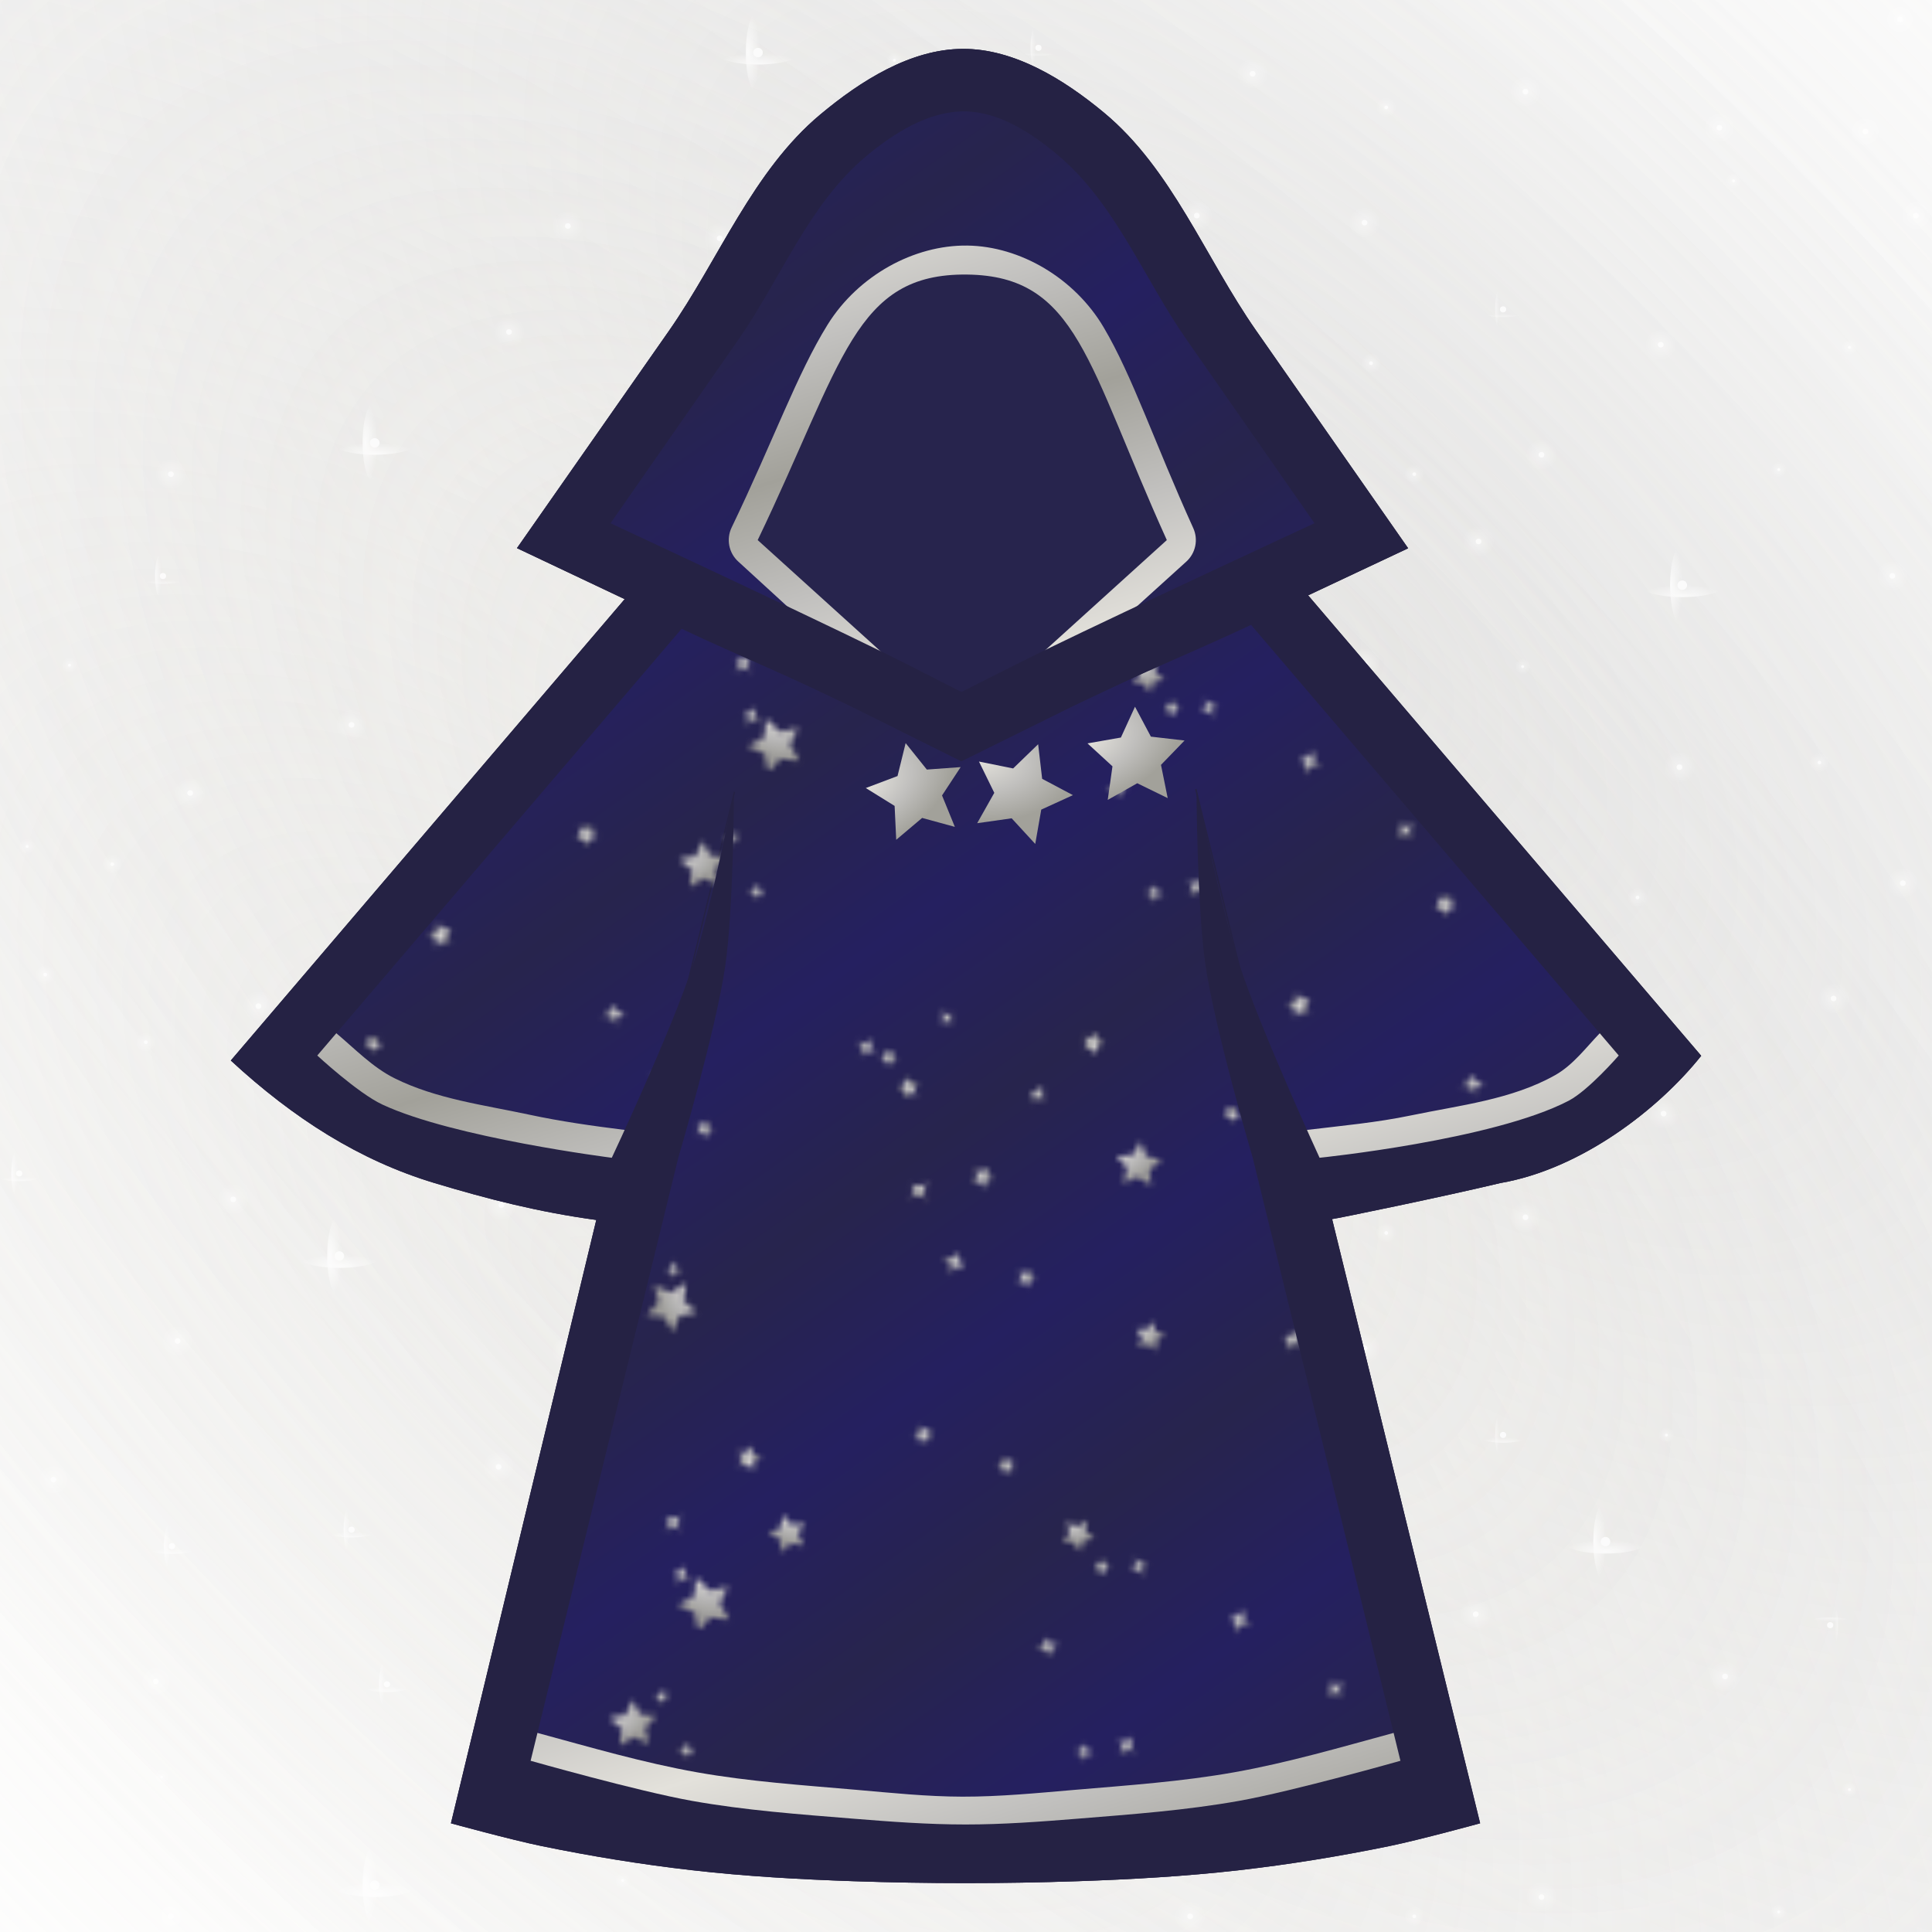 <svg height="500" viewBox="0 0 132.292 132.292" width="500" xmlns="http://www.w3.org/2000/svg" xmlns:xlink="http://www.w3.org/1999/xlink"><pattern id="a" patternTransform="matrix(.392 .032 -.032 .392 132.292 0)" xlink:href="#c"/><pattern id="b" patternTransform="matrix(.118 .375 -.375 .118 132.292 0)" xlink:href="#c"/><pattern id="c" patternTransform="matrix(.393 0 0 .393 132.292 0)" xlink:href="#h"/><linearGradient id="d" gradientTransform="matrix(391.593 0 0 -391.593 60.796 7618.49)" gradientUnits="userSpaceOnUse" spreadMethod="pad" x1="0" x2="1" y1="0" y2="0"><stop offset="0" stop-color="#e3e1db"/><stop offset=".511" stop-color="#c1c0be"/><stop offset="1" stop-color="#a2a19a"/></linearGradient><radialGradient id="e" cx="161.405" cy="217.672" gradientTransform="matrix(-1.902 .618 -.382 -1.176 551.559 373.857)" gradientUnits="userSpaceOnUse" r="3.937" xlink:href="#d"/><radialGradient id="f" cx="179.45" cy="213.074" gradientTransform="matrix(-.513 .242 -1.623 -3.445 617.235 903.836)" gradientUnits="userSpaceOnUse" r="1.76" xlink:href="#d"/><radialGradient id="g" cx="170.175" cy="169.342" gradientTransform="matrix(.881 1.008 -1.126 .983 211.972 -168.96)" gradientUnits="userSpaceOnUse" r="1.661" xlink:href="#d"/><pattern id="h" height="150" patternTransform="translate(500)" patternUnits="userSpaceOnUse" width="150"><use transform="matrix(3.78 0 0 3.78 -837 -61)" xlink:href="#ce"/></pattern><linearGradient id="i" gradientTransform="matrix(3.78 0 0 3.78 -774.519 342.605)" gradientUnits="userSpaceOnUse" spreadMethod="reflect" x1="211.063" x2="212.35" xlink:href="#d" y1="-84.12" y2="-79.902"/><linearGradient id="j" gradientUnits="userSpaceOnUse" spreadMethod="reflect" x1="-37.044" x2="-29.373" y1="34.611" y2="45.463"><stop offset="0" stop-color="#252060"/><stop offset="1" stop-color="#27244d"/></linearGradient><linearGradient id="k" gradientTransform="matrix(3.78 0 0 3.78 -774.519 342.605)" gradientUnits="userSpaceOnUse" spreadMethod="reflect" x1="219.874" x2="224.032" xlink:href="#d" y1="-77.982" y2="-74.418"/><filter id="l" color-interpolation-filters="sRGB" height="1.049" width="1.061" x="-.03" y="-.024"><feGaussianBlur stdDeviation="1.273"/></filter><radialGradient id="m" cx="703.056" cy="255.4" gradientTransform="matrix(.121 -.121 .058 .058 -57.693 112.547)" gradientUnits="userSpaceOnUse" r="1011.861"><stop offset="0" stop-color="#c1c0be"/><stop offset=".09" stop-color="#c1c0be" stop-opacity=".9"/><stop offset="1" stop-color="#c1c0be" stop-opacity="0"/></radialGradient><radialGradient id="n" cx="703.056" cy="1070.218" gradientTransform="matrix(.121 -.121 .058 .058 -57.693 112.547)" gradientUnits="userSpaceOnUse" r="1011.861" spreadMethod="pad"><stop offset="0" stop-color="#e3e1db"/><stop offset=".09" stop-color="#e3e1db" stop-opacity=".9"/><stop offset="1" stop-color="#e3e1db" stop-opacity="0"/></radialGradient><radialGradient id="o" cx="318.102" cy="130.804" gradientTransform="matrix(.434 .434 -.9 .9 45.721 -189.839)" gradientUnits="userSpaceOnUse" r="136.054" spreadMethod="pad"><stop offset="0" stop-color="#e3e1db"/><stop offset=".128" stop-color="#e3e1db" stop-opacity=".9"/><stop offset=".553" stop-color="#c1c0be" stop-opacity=".45"/><stop offset="1" stop-color="#a2a19a" stop-opacity="0"/></radialGradient><filter id="p" color-interpolation-filters="sRGB" height="1.014" width="1.014" x="-.007" y="-.007"><feGaussianBlur stdDeviation=".446"/></filter><mask id="q" maskUnits="userSpaceOnUse"><path d="m-13.229-13.229h158.75v158.75h-158.75z" fill="url(#r)" filter="url(#p)" stroke-width="11.83" transform="matrix(0 -1 1 0 -0 132.292)"/></mask><radialGradient id="r" cx="66.146" cy="66.146" gradientTransform="matrix(-1 0 0 -1 132.292 132.292)" gradientUnits="userSpaceOnUse" r="66.146"><stop offset="0" stop-color="#fff"/><stop offset=".253" stop-color="#fff"/><stop offset=".753" stop-color="#808080"/><stop offset=".875" stop-color="#404040"/><stop offset="1"/></radialGradient><radialGradient id="s" cx="4601.122" cy="4277.677" gradientTransform="matrix(0 1 -1 0 5224.576 -3824.576)" gradientUnits="userSpaceOnUse" r="11.251" xlink:href="#t"/><linearGradient id="t"><stop offset="0" stop-color="#fff"/><stop offset=".138" stop-color="#fff" stop-opacity=".863"/><stop offset="1" stop-color="#fff" stop-opacity="0"/></linearGradient><radialGradient id="u" cx="4694.348" cy="4395.814" gradientTransform="matrix(0 1 -1 0 5224.576 -3824.576)" gradientUnits="userSpaceOnUse" r="11.251" xlink:href="#t"/><radialGradient id="v" cx="4845.757" cy="4885.488" gradientTransform="matrix(0 1 -1 0 5224.576 -3824.576)" gradientUnits="userSpaceOnUse" r="11.251" xlink:href="#t"/><radialGradient id="w" cx="4996.82" cy="4201.078" gradientTransform="matrix(0 1 -1 0 5224.576 -3824.576)" gradientUnits="userSpaceOnUse" r="11.251" xlink:href="#t"/><radialGradient id="x" cx="4264.267" cy="4804.985" gradientTransform="matrix(0 1 -1 0 5224.576 -3824.576)" gradientUnits="userSpaceOnUse" r="11.251" xlink:href="#t"/><radialGradient id="y" cx="4253.016" cy="4349.753" gradientTransform="matrix(0 1 -1 0 5224.576 -3824.576)" gradientUnits="userSpaceOnUse" r="11.251" xlink:href="#t"/><radialGradient id="z" cx="4291.935" cy="4509.851" gradientTransform="matrix(0 1 -1 0 5224.576 -3824.576)" gradientUnits="userSpaceOnUse" r="11.251" xlink:href="#t"/><radialGradient id="A" cx="4178.792" cy="4193.676" gradientTransform="matrix(0 1 -1 0 5224.576 -3824.576)" gradientUnits="userSpaceOnUse" r="11.251" xlink:href="#t"/><radialGradient id="B" cx="4508.913" cy="4184.423" gradientTransform="matrix(0 1 -1 0 5224.576 -3824.576)" gradientUnits="userSpaceOnUse" r="11.251" xlink:href="#t"/><radialGradient id="C" cx="4169.539" cy="4599.017" gradientTransform="matrix(0 1 -1 0 5224.576 -3824.576)" gradientUnits="userSpaceOnUse" r="11.251" xlink:href="#t"/><radialGradient id="D" cx="4024.055" cy="4671.334" gradientTransform="matrix(0 1 -1 0 5224.576 -3824.576)" gradientUnits="userSpaceOnUse" r="11.251" xlink:href="#t"/><radialGradient id="E" cx="4381.278" cy="4473.039" gradientTransform="matrix(0 1 -1 0 5224.576 -3824.576)" gradientUnits="userSpaceOnUse" r="5.623" xlink:href="#t"/><radialGradient id="F" cx="4207.345" cy="4447.175" gradientTransform="matrix(0 1 -1 0 5224.576 -3824.576)" gradientUnits="userSpaceOnUse" r="5.623" xlink:href="#t"/><radialGradient id="G" cx="4156.027" cy="4803.986" gradientTransform="matrix(0 1 -1 0 5224.576 -3824.576)" gradientUnits="userSpaceOnUse" r="5.623" xlink:href="#t"/><radialGradient id="H" cx="4201.722" cy="5018.051" gradientTransform="matrix(0 1 -1 0 5224.576 -3824.576)" gradientUnits="userSpaceOnUse" r="5.623" xlink:href="#t"/><radialGradient id="I" cx="4756.598" cy="4610.267" gradientTransform="matrix(0 1 -1 0 5224.576 -3824.576)" gradientUnits="userSpaceOnUse" r="5.623" xlink:href="#t"/><radialGradient id="J" cx="4724.841" cy="4498.36" gradientTransform="matrix(0 1 -1 0 5224.576 -3824.576)" gradientUnits="userSpaceOnUse" r="5.623" xlink:href="#t"/><radialGradient id="K" cx="4755.599" cy="4916.609" gradientTransform="matrix(0 1 -1 0 5224.576 -3824.576)" gradientUnits="userSpaceOnUse" r="5.623" xlink:href="#t"/><radialGradient id="L" cx="4815.322" cy="4406.499" gradientTransform="matrix(0 1 -1 0 5224.576 -3824.576)" gradientUnits="userSpaceOnUse" r="5.623" xlink:href="#t"/><radialGradient id="M" cx="4840.134" cy="4528.795" gradientTransform="matrix(0 1 -1 0 5224.576 -3824.576)" gradientUnits="userSpaceOnUse" r="5.623" xlink:href="#t"/><radialGradient id="N" cx="4994.823" cy="4675.311" gradientTransform="matrix(0 1 -1 0 5224.576 -3824.576)" gradientUnits="userSpaceOnUse" r="5.623" xlink:href="#t"/><radialGradient id="O" cx="4625.987" cy="4580.401" gradientTransform="matrix(0 1 -1 0 5224.576 -3824.576)" gradientUnits="userSpaceOnUse" r="5.623" xlink:href="#t"/><radialGradient id="P" cx="4832.085" cy="4231.342" gradientTransform="matrix(0 1 -1 0 5224.576 -3824.576)" gradientUnits="userSpaceOnUse" r="5.623" xlink:href="#t"/><radialGradient id="Q" cx="4920.223" cy="4281.308" gradientTransform="matrix(0 1 -1 0 5224.576 -3824.576)" gradientUnits="userSpaceOnUse" r="5.623" xlink:href="#t"/><radialGradient id="R" cx="4483.835" cy="4313.198" gradientTransform="matrix(0 1 -1 0 5224.576 -3824.576)" gradientUnits="userSpaceOnUse" r="5.623" xlink:href="#t"/><radialGradient id="S" cx="4664.439" cy="4695.527" gradientTransform="matrix(0 1 -1 0 5224.576 -3824.576)" gradientUnits="userSpaceOnUse" r="11.251" xlink:href="#t"/><radialGradient id="T" cx="4894.265" cy="4681.855" gradientTransform="matrix(0 1 -1 0 5224.576 -3824.576)" gradientUnits="userSpaceOnUse" r="11.251" xlink:href="#t"/><radialGradient id="U" cx="4985.57" cy="4361.004" gradientTransform="matrix(0 1 -1 0 5224.576 -3824.576)" gradientUnits="userSpaceOnUse" r="11.251" xlink:href="#t"/><radialGradient id="V" cx="4713.59" cy="4089.869" gradientTransform="matrix(0 1 -1 0 5224.576 -3824.576)" gradientUnits="userSpaceOnUse" r="11.251" xlink:href="#t"/><radialGradient id="W" cx="4757.596" cy="4804.985" gradientTransform="matrix(0 1 -1 0 5224.576 -3824.576)" gradientUnits="userSpaceOnUse" r="11.251" xlink:href="#t"/><radialGradient id="X" cx="4433.335" cy="5016.053" gradientTransform="matrix(0 1 -1 0 5224.576 -3824.576)" gradientUnits="userSpaceOnUse" r="11.251" xlink:href="#t"/><radialGradient id="Y" cx="4371.572" cy="4725.934" gradientTransform="matrix(0 1 -1 0 5224.576 -3824.576)" gradientUnits="userSpaceOnUse" r="11.251" xlink:href="#t"/><radialGradient id="Z" cx="4510.911" cy="4743.723" gradientTransform="matrix(0 1 -1 0 5224.576 -3824.576)" gradientUnits="userSpaceOnUse" r="11.251" xlink:href="#t"/><radialGradient id="aa" cx="4269.433" cy="4686.561" gradientTransform="matrix(0 1 -1 0 5224.576 -3824.576)" gradientUnits="userSpaceOnUse" r="11.251" xlink:href="#t"/><radialGradient id="ab" cx="4072.584" cy="4883.49" gradientTransform="matrix(0 1 -1 0 5224.576 -3824.576)" gradientUnits="userSpaceOnUse" r="11.251" xlink:href="#t"/><radialGradient id="ac" cx="4484.833" cy="4664.189" gradientTransform="matrix(0 1 -1 0 5224.576 -3824.576)" gradientUnits="userSpaceOnUse" r="7.146" xlink:href="#t"/><radialGradient id="ad" cx="4613.218" cy="4640.497" gradientTransform="matrix(0 1 -1 0 5224.576 -3824.576)" gradientUnits="userSpaceOnUse" r="7.146" xlink:href="#t"/><radialGradient id="ae" cx="4091.8" cy="4252.587" gradientTransform="matrix(0 1 -1 0 5224.576 -3824.576)" gradientUnits="userSpaceOnUse" r="7.146" xlink:href="#t"/><radialGradient id="af" cx="4666.436" cy="4863.952" gradientTransform="matrix(0 1 -1 0 5224.576 -3824.576)" gradientUnits="userSpaceOnUse" r="7.146" xlink:href="#t"/><radialGradient id="ag" cx="4894.265" cy="4840.102" gradientTransform="matrix(0 1 -1 0 5224.576 -3824.576)" gradientUnits="userSpaceOnUse" r="7.146" xlink:href="#t"/><radialGradient id="ah" cx="4974.319" cy="4809.609" gradientTransform="matrix(0 1 -1 0 5224.576 -3824.576)" gradientUnits="userSpaceOnUse" r="7.146" xlink:href="#t"/><radialGradient id="ai" cx="4589.158" cy="4997.657" gradientTransform="matrix(0 1 -1 0 5224.576 -3824.576)" gradientUnits="userSpaceOnUse" r="7.146" xlink:href="#t"/><radialGradient id="aj" cx="4065.439" cy="4519.784" gradientTransform="matrix(0 1 -1 0 5224.576 -3824.576)" gradientUnits="userSpaceOnUse" r="7.146" xlink:href="#t"/><radialGradient id="ak" cx="4347.426" cy="4820.244" gradientTransform="matrix(0 1 -1 0 5224.576 -3824.576)" gradientUnits="userSpaceOnUse" r="7.146" xlink:href="#t"/><radialGradient id="al" cx="4533.578" cy="4593.169" gradientTransform="matrix(0 1 -1 0 5224.576 -3824.576)" gradientUnits="userSpaceOnUse" r="7.146" xlink:href="#t"/><radialGradient id="am" cx="4448.222" cy="4220.091" gradientTransform="matrix(0 1 -1 0 5224.576 -3824.576)" gradientUnits="userSpaceOnUse" r="11.251" xlink:href="#t"/><radialGradient id="an" cx="4908.245" cy="4929.858" gradientTransform="matrix(0 1 -1 0 5224.576 -3824.576)" gradientUnits="userSpaceOnUse" r="11.251" xlink:href="#t"/><radialGradient id="ao" cx="4987.567" cy="5014.055" gradientTransform="matrix(0 1 -1 0 5224.576 -3824.576)" gradientUnits="userSpaceOnUse" r="11.251" xlink:href="#t"/><radialGradient id="ap" cx="3991.565" cy="4813.099" gradientTransform="matrix(0 1 -1 0 5224.576 -3824.576)" gradientUnits="userSpaceOnUse" r="11.251" xlink:href="#t"/><radialGradient id="aq" cx="4027.628" cy="5059.434" gradientTransform="matrix(0 1 -1 0 5224.576 -3824.576)" gradientUnits="userSpaceOnUse" r="11.251" xlink:href="#t"/><radialGradient id="ar" cx="4012.805" cy="4351.751" gradientTransform="matrix(0 1 -1 0 5224.576 -3824.576)" gradientUnits="userSpaceOnUse" r="11.251" xlink:href="#t"/><radialGradient id="as" cx="4683.097" cy="5027.304" gradientTransform="matrix(0 1 -1 0 5224.576 -3824.576)" gradientUnits="userSpaceOnUse" r="11.251" xlink:href="#t"/><radialGradient id="at" cx="4367.481" cy="4195.673" gradientTransform="matrix(0 1 -1 0 5224.576 -3824.576)" gradientUnits="userSpaceOnUse" r="11.251" xlink:href="#t"/><radialGradient id="au" cx="4526.433" cy="4089.869" gradientTransform="matrix(0 1 -1 0 5224.576 -3824.576)" gradientUnits="userSpaceOnUse" r="11.251" xlink:href="#t"/><radialGradient id="av" cx="4261.903" cy="4242.593" gradientTransform="matrix(0 1 -1 0 5224.576 -3824.576)" gradientUnits="userSpaceOnUse" r="11.251" xlink:href="#t"/><radialGradient id="aw" cx="16633.223" cy="4517.602" gradientTransform="matrix(0 .289 -1 0 5224.576 -4086.637)" gradientUnits="userSpaceOnUse" r="19.242" xlink:href="#t"/><radialGradient id="ax" cx="-15595.086" cy="5031.646" gradientTransform="matrix(.289 0 0 1 5221.342 -4303.403)" gradientUnits="userSpaceOnUse" r="19.242" xlink:href="#t"/><radialGradient id="ay" cx="16323.169" cy="4900.55" gradientTransform="matrix(0 .289 -1 0 5224.576 -4086.637)" gradientUnits="userSpaceOnUse" r="29.733" xlink:href="#t"/><radialGradient id="az" cx="-16917.998" cy="4941.895" gradientTransform="matrix(.289 0 0 1 5221.342 -4303.403)" gradientUnits="userSpaceOnUse" r="29.733" xlink:href="#t"/><radialGradient id="aA" cx="17536.6" cy="5029.302" gradientTransform="matrix(0 .289 -1 0 5224.576 -4086.637)" gradientUnits="userSpaceOnUse" r="29.733" xlink:href="#t"/><radialGradient id="aB" cx="-17362.775" cy="5293.151" gradientTransform="matrix(.289 0 0 1 5221.342 -4303.403)" gradientUnits="userSpaceOnUse" r="29.733" xlink:href="#t"/><radialGradient id="aC" cx="15154.966" cy="4975.07" gradientTransform="matrix(0 .289 -1 0 5224.576 -4086.637)" gradientUnits="userSpaceOnUse" r="29.733" xlink:href="#t"/><radialGradient id="aD" cx="-17175.43" cy="4603.73" gradientTransform="matrix(.289 0 0 1 5221.342 -4303.403)" gradientUnits="userSpaceOnUse" r="29.733" xlink:href="#t"/><radialGradient id="aE" cx="16788.486" cy="4380.138" gradientTransform="matrix(0 .289 -1 0 5224.576 -4086.637)" gradientUnits="userSpaceOnUse" r="29.733" xlink:href="#t"/><radialGradient id="aF" cx="-15120.208" cy="5076.591" gradientTransform="matrix(.289 0 0 1 5221.342 -4303.403)" gradientUnits="userSpaceOnUse" r="29.733" xlink:href="#t"/><radialGradient id="aG" cx="15052.254" cy="4385.373" gradientTransform="matrix(0 .289 -1 0 5224.576 -4086.637)" gradientUnits="userSpaceOnUse" r="29.733" xlink:href="#t"/><radialGradient id="aH" cx="-15138.295" cy="4573.998" gradientTransform="matrix(.289 0 0 1 5221.342 -4303.403)" gradientUnits="userSpaceOnUse" r="29.733" xlink:href="#t"/><radialGradient id="aI" cx="16060.047" cy="4376.767" gradientTransform="matrix(0 .289 -1 0 5224.576 -4086.637)" gradientUnits="userSpaceOnUse" r="29.733" xlink:href="#t"/><radialGradient id="aJ" cx="-15108.562" cy="4865.727" gradientTransform="matrix(.289 0 0 1 5221.342 -4303.403)" gradientUnits="userSpaceOnUse" r="29.733" xlink:href="#t"/><radialGradient id="aK" cx="15866.068" cy="4081.262" gradientTransform="matrix(0 .289 -1 0 5224.576 -4086.637)" gradientUnits="userSpaceOnUse" r="29.733" xlink:href="#t"/><radialGradient id="aL" cx="-14087.729" cy="4809.576" gradientTransform="matrix(.289 0 0 1 5221.342 -4303.403)" gradientUnits="userSpaceOnUse" r="29.733" xlink:href="#t"/><radialGradient id="aM" cx="17890.787" cy="4106.278" gradientTransform="matrix(0 .289 -1 0 5224.576 -4086.637)" gradientUnits="userSpaceOnUse" r="29.733" xlink:href="#t"/><radialGradient id="aN" cx="-14174.147" cy="5395.679" gradientTransform="matrix(.289 0 0 1 5221.342 -4303.403)" gradientUnits="userSpaceOnUse" r="29.733" xlink:href="#t"/><radialGradient id="aO" cx="15420.522" cy="4902.732" gradientTransform="matrix(0 .289 -1 0 5224.576 -4086.637)" gradientUnits="userSpaceOnUse" r="19.242" xlink:href="#t"/><radialGradient id="aP" cx="-16925.533" cy="4680.602" gradientTransform="matrix(.289 0 0 1 5221.342 -4303.403)" gradientUnits="userSpaceOnUse" r="19.242" xlink:href="#t"/><radialGradient id="aQ" cx="17559.291" cy="4676.286" gradientTransform="matrix(0 .289 -1 0 5224.576 -4086.637)" gradientUnits="userSpaceOnUse" r="19.242" xlink:href="#t"/><radialGradient id="aR" cx="-16143.265" cy="5299.719" gradientTransform="matrix(.289 0 0 1 5221.342 -4303.403)" gradientUnits="userSpaceOnUse" r="19.242" xlink:href="#t"/><radialGradient id="aS" cx="16866.557" cy="4774.492" gradientTransform="matrix(0 .289 -1 0 5224.576 -4086.637)" gradientUnits="userSpaceOnUse" r="19.242" xlink:href="#t"/><radialGradient id="aT" cx="-16482.523" cy="5099.191" gradientTransform="matrix(.289 0 0 1 5221.342 -4303.403)" gradientUnits="userSpaceOnUse" r="19.242" xlink:href="#t"/><radialGradient id="aU" cx="16071.692" cy="4574.778" gradientTransform="matrix(0 .289 -1 0 5224.576 -4086.637)" gradientUnits="userSpaceOnUse" r="19.242" xlink:href="#t"/><radialGradient id="aV" cx="-15792.604" cy="4869.099" gradientTransform="matrix(.289 0 0 1 5221.342 -4303.403)" gradientUnits="userSpaceOnUse" r="19.242" xlink:href="#t"/><radialGradient id="aW" cx="16699.693" cy="4871.098" gradientTransform="matrix(0 .289 -1 0 5224.576 -4086.637)" gradientUnits="userSpaceOnUse" r="19.242" xlink:href="#t"/><radialGradient id="aX" cx="-16816.252" cy="5050.889" gradientTransform="matrix(.289 0 0 1 5221.342 -4303.403)" gradientUnits="userSpaceOnUse" r="19.242" xlink:href="#t"/><radialGradient id="aY" cx="18061.07" cy="4512.032" gradientTransform="matrix(0 .289 -1 0 5224.576 -4086.637)" gradientUnits="userSpaceOnUse" r="19.242" xlink:href="#t"/><radialGradient id="aZ" cx="-15575.844" cy="5444.972" gradientTransform="matrix(.289 0 0 1 5221.342 -4303.403)" gradientUnits="userSpaceOnUse" r="19.242" xlink:href="#t"/><radialGradient id="a0" cx="17188.609" cy="4244.961" gradientTransform="matrix(0 .289 -1 0 5224.576 -4086.637)" gradientUnits="userSpaceOnUse" r="19.242" xlink:href="#t"/><radialGradient id="a1" cx="-14653.234" cy="5192.417" gradientTransform="matrix(.289 0 0 1 5221.342 -4303.403)" gradientUnits="userSpaceOnUse" r="19.242" xlink:href="#t"/><radialGradient id="a2" cx="15143.32" cy="4682.585" gradientTransform="matrix(0 .289 -1 0 5224.576 -4086.637)" gradientUnits="userSpaceOnUse" r="19.242" xlink:href="#t"/><radialGradient id="a3" cx="-16165.027" cy="4600.359" gradientTransform="matrix(.289 0 0 1 5221.342 -4303.403)" gradientUnits="userSpaceOnUse" r="19.242" xlink:href="#t"/><radialGradient id="a4" cx="17652.088" cy="4368.16" gradientTransform="matrix(0 .289 -1 0 5224.576 -4086.637)" gradientUnits="userSpaceOnUse" r="19.242" xlink:href="#t"/><radialGradient id="a5" cx="-15078.83" cy="5326.582" gradientTransform="matrix(.289 0 0 1 5221.342 -4303.403)" gradientUnits="userSpaceOnUse" r="19.242" xlink:href="#t"/><radialGradient id="a6" cx="3957.291" cy="4201.078" gradientTransform="matrix(0 1 -1 0 5224.576 -3824.576)" gradientUnits="userSpaceOnUse" r="11.251" xlink:href="#t"/><radialGradient id="a7" cx="3955.293" cy="4675.311" gradientTransform="matrix(0 1 -1 0 5224.576 -3824.576)" gradientUnits="userSpaceOnUse" r="5.623" xlink:href="#t"/><radialGradient id="a8" cx="3880.693" cy="4281.308" gradientTransform="matrix(0 1 -1 0 5224.576 -3824.576)" gradientUnits="userSpaceOnUse" r="5.623" xlink:href="#t"/><radialGradient id="a9" cx="3854.735" cy="4681.855" gradientTransform="matrix(0 1 -1 0 5224.576 -3824.576)" gradientUnits="userSpaceOnUse" r="11.251" xlink:href="#t"/><radialGradient id="ba" cx="3946.04" cy="4361.004" gradientTransform="matrix(0 1 -1 0 5224.576 -3824.576)" gradientUnits="userSpaceOnUse" r="11.251" xlink:href="#t"/><radialGradient id="bb" cx="3854.735" cy="4840.102" gradientTransform="matrix(0 1 -1 0 5224.576 -3824.576)" gradientUnits="userSpaceOnUse" r="7.146" xlink:href="#t"/><radialGradient id="bc" cx="3934.789" cy="4809.609" gradientTransform="matrix(0 1 -1 0 5224.576 -3824.576)" gradientUnits="userSpaceOnUse" r="7.146" xlink:href="#t"/><radialGradient id="bd" cx="3868.715" cy="4929.858" gradientTransform="matrix(0 1 -1 0 5224.576 -3824.576)" gradientUnits="userSpaceOnUse" r="11.251" xlink:href="#t"/><radialGradient id="be" cx="14299.684" cy="4106.278" gradientTransform="matrix(0 .289 -1 0 5224.576 -4086.637)" gradientUnits="userSpaceOnUse" r="29.733" xlink:href="#t"/><radialGradient id="bf" cx="-14174.147" cy="4356.148" gradientTransform="matrix(.289 0 0 1 5221.342 -4303.403)" gradientUnits="userSpaceOnUse" r="29.733" xlink:href="#t"/><radialGradient id="bg" cx="14469.968" cy="4512.032" gradientTransform="matrix(0 .289 -1 0 5224.576 -4086.637)" gradientUnits="userSpaceOnUse" r="19.242" xlink:href="#t"/><radialGradient id="bh" cx="-15575.844" cy="4405.441" gradientTransform="matrix(.289 0 0 1 5221.342 -4303.403)" gradientUnits="userSpaceOnUse" r="19.242" xlink:href="#t"/><radialGradient id="bi" cx="16783.117" cy="4155.252" gradientTransform="matrix(0 .289 -1 0 5224.576 -4086.637)" gradientUnits="userSpaceOnUse" r="19.242" xlink:href="#t"/><radialGradient id="bj" cx="-14343.332" cy="5075.037" gradientTransform="matrix(.289 0 0 1 5221.342 -4303.403)" gradientUnits="userSpaceOnUse" r="19.242" xlink:href="#t"/><radialGradient id="bk" cx="15184.698" cy="4089.869" gradientTransform="matrix(0 .289 -1 0 5224.576 -4086.637)" gradientUnits="userSpaceOnUse" r="19.242" xlink:href="#t"/><radialGradient id="bl" cx="-14117.461" cy="4612.337" gradientTransform="matrix(.289 0 0 1 5221.342 -4303.403)" gradientUnits="userSpaceOnUse" r="19.242" xlink:href="#t"/><radialGradient id="bm" cx="14799.68" cy="4114.885" gradientTransform="matrix(0 .289 -1 0 5224.576 -4086.637)" gradientUnits="userSpaceOnUse" r="19.242" xlink:href="#t"/><radialGradient id="bn" cx="-14203.88" cy="4500.884" gradientTransform="matrix(.289 0 0 1 5221.342 -4303.403)" gradientUnits="userSpaceOnUse" r="19.242" xlink:href="#t"/><radialGradient id="bo" cx="4250.447" cy="5175.268" gradientTransform="matrix(0 -1 1 0 -5135.664 5025.32)" gradientUnits="userSpaceOnUse" r="11.251" xlink:href="#t"/><radialGradient id="bp" cx="4903.741" cy="5212.934" gradientTransform="matrix(0 -1 1 0 -5135.664 5025.32)" gradientUnits="userSpaceOnUse" r="5.623" xlink:href="#t"/><radialGradient id="bq" cx="4991.878" cy="5262.9" gradientTransform="matrix(0 -1 1 0 -5135.664 5025.32)" gradientUnits="userSpaceOnUse" r="5.623" xlink:href="#t"/><radialGradient id="br" cx="4163.456" cy="5234.179" gradientTransform="matrix(0 -1 1 0 -5135.664 5025.32)" gradientUnits="userSpaceOnUse" r="7.146" xlink:href="#t"/><radialGradient id="bs" cx="4333.559" cy="5224.185" gradientTransform="matrix(0 -1 1 0 -5135.664 5025.32)" gradientUnits="userSpaceOnUse" r="11.251" xlink:href="#t"/><radialGradient id="bt" cx="17436.146" cy="5226.553" gradientTransform="matrix(0 -.289 1 0 -5135.664 5287.381)" gradientUnits="userSpaceOnUse" r="19.242" xlink:href="#t"/><radialGradient id="bu" cx="-18044.189" cy="5264.072" gradientTransform="matrix(-.289 0 0 -1 -5132.429 5504.147)" gradientUnits="userSpaceOnUse" r="19.242" xlink:href="#t"/><radialGradient id="bv" cx="4028.946" cy="5182.67" gradientTransform="matrix(0 -1 1 0 -5135.664 5025.32)" gradientUnits="userSpaceOnUse" r="11.251" xlink:href="#t"/><radialGradient id="bw" cx="3864.211" cy="5212.934" gradientTransform="matrix(0 -1 1 0 -5135.664 5025.32)" gradientUnits="userSpaceOnUse" r="5.623" xlink:href="#t"/><radialGradient id="bx" cx="3952.348" cy="5262.9" gradientTransform="matrix(0 -1 1 0 -5135.664 5025.32)" gradientUnits="userSpaceOnUse" r="5.623" xlink:href="#t"/><radialGradient id="by" cx="4358.677" cy="4918.607" gradientTransform="matrix(0 1 -1 0 5224.576 -3824.576)" gradientUnits="userSpaceOnUse" r="11.251" xlink:href="#t"/><radialGradient id="bz" cx="5075.558" cy="4804.985" gradientTransform="matrix(0 1 -1 0 5224.576 -3824.576)" gradientUnits="userSpaceOnUse" r="11.251" xlink:href="#t"/><radialGradient id="bA" cx="5064.307" cy="4349.753" gradientTransform="matrix(0 1 -1 0 5224.576 -3824.576)" gradientUnits="userSpaceOnUse" r="11.251" xlink:href="#t"/><radialGradient id="bB" cx="5103.226" cy="4509.851" gradientTransform="matrix(0 1 -1 0 5224.576 -3824.576)" gradientUnits="userSpaceOnUse" r="11.251" xlink:href="#t"/><radialGradient id="bC" cx="5192.569" cy="4473.039" gradientTransform="matrix(0 1 -1 0 5224.576 -3824.576)" gradientUnits="userSpaceOnUse" r="5.623" xlink:href="#t"/><radialGradient id="bD" cx="5182.863" cy="4725.934" gradientTransform="matrix(0 1 -1 0 5224.576 -3824.576)" gradientUnits="userSpaceOnUse" r="11.251" xlink:href="#t"/><radialGradient id="bE" cx="5080.724" cy="4686.561" gradientTransform="matrix(0 1 -1 0 5224.576 -3824.576)" gradientUnits="userSpaceOnUse" r="11.251" xlink:href="#t"/><radialGradient id="bF" cx="5158.717" cy="4820.244" gradientTransform="matrix(0 1 -1 0 5224.576 -3824.576)" gradientUnits="userSpaceOnUse" r="7.146" xlink:href="#t"/><radialGradient id="bG" cx="5143.932" cy="5055.439" gradientTransform="matrix(0 1 -1 0 5224.576 -3824.576)" gradientUnits="userSpaceOnUse" r="11.251" xlink:href="#t"/><radialGradient id="bH" cx="5073.194" cy="4242.593" gradientTransform="matrix(0 1 -1 0 5224.576 -3824.576)" gradientUnits="userSpaceOnUse" r="11.251" xlink:href="#t"/><radialGradient id="bI" cx="18862.688" cy="4376.767" gradientTransform="matrix(0 .289 -1 0 5224.576 -4086.637)" gradientUnits="userSpaceOnUse" r="29.733" xlink:href="#t"/><radialGradient id="bJ" cx="-15108.562" cy="5677.019" gradientTransform="matrix(.289 0 0 1 5221.342 -4303.403)" gradientUnits="userSpaceOnUse" r="29.733" xlink:href="#t"/><radialGradient id="bK" cx="18223.164" cy="4902.732" gradientTransform="matrix(0 .289 -1 0 5224.576 -4086.637)" gradientUnits="userSpaceOnUse" r="19.242" xlink:href="#t"/><radialGradient id="bL" cx="-16925.533" cy="5491.893" gradientTransform="matrix(.289 0 0 1 5221.342 -4303.403)" gradientUnits="userSpaceOnUse" r="19.242" xlink:href="#t"/><radialGradient id="bM" cx="18874.334" cy="4574.778" gradientTransform="matrix(0 .289 -1 0 5224.576 -4086.637)" gradientUnits="userSpaceOnUse" r="19.242" xlink:href="#t"/><radialGradient id="bN" cx="-15792.604" cy="5680.39" gradientTransform="matrix(.289 0 0 1 5221.342 -4303.403)" gradientUnits="userSpaceOnUse" r="19.242" xlink:href="#t"/><radialGradient id="bO" cx="4169.539" cy="3879.498" gradientTransform="matrix(0 1 -1 0 5224.576 -3824.576)" gradientUnits="userSpaceOnUse" r="11.251" xlink:href="#t"/><radialGradient id="bP" cx="4024.055" cy="3951.816" gradientTransform="matrix(0 1 -1 0 5224.576 -3824.576)" gradientUnits="userSpaceOnUse" r="11.251" xlink:href="#t"/><radialGradient id="bQ" cx="4756.598" cy="3890.749" gradientTransform="matrix(0 1 -1 0 5224.576 -3824.576)" gradientUnits="userSpaceOnUse" r="5.623" xlink:href="#t"/><radialGradient id="bR" cx="4625.987" cy="3860.883" gradientTransform="matrix(0 1 -1 0 5224.576 -3824.576)" gradientUnits="userSpaceOnUse" r="5.623" xlink:href="#t"/><radialGradient id="bS" cx="4664.439" cy="3976.009" gradientTransform="matrix(0 1 -1 0 5224.576 -3824.576)" gradientUnits="userSpaceOnUse" r="11.251" xlink:href="#t"/><radialGradient id="bT" cx="4894.265" cy="3962.337" gradientTransform="matrix(0 1 -1 0 5224.576 -3824.576)" gradientUnits="userSpaceOnUse" r="11.251" xlink:href="#t"/><radialGradient id="bU" cx="4371.572" cy="4006.416" gradientTransform="matrix(0 1 -1 0 5224.576 -3824.576)" gradientUnits="userSpaceOnUse" r="11.251" xlink:href="#t"/><radialGradient id="bV" cx="4510.911" cy="4024.205" gradientTransform="matrix(0 1 -1 0 5224.576 -3824.576)" gradientUnits="userSpaceOnUse" r="11.251" xlink:href="#t"/><radialGradient id="bW" cx="4269.433" cy="3967.044" gradientTransform="matrix(0 1 -1 0 5224.576 -3824.576)" gradientUnits="userSpaceOnUse" r="11.251" xlink:href="#t"/><radialGradient id="bX" cx="4484.833" cy="3944.671" gradientTransform="matrix(0 1 -1 0 5224.576 -3824.576)" gradientUnits="userSpaceOnUse" r="7.146" xlink:href="#t"/><radialGradient id="bY" cx="4613.218" cy="3920.979" gradientTransform="matrix(0 1 -1 0 5224.576 -3824.576)" gradientUnits="userSpaceOnUse" r="7.146" xlink:href="#t"/><radialGradient id="bZ" cx="4533.578" cy="3873.651" gradientTransform="matrix(0 1 -1 0 5224.576 -3824.576)" gradientUnits="userSpaceOnUse" r="7.146" xlink:href="#t"/><radialGradient id="b0" cx="17559.291" cy="3956.767" gradientTransform="matrix(0 .289 -1 0 5224.576 -4086.637)" gradientUnits="userSpaceOnUse" r="19.242" xlink:href="#t"/><radialGradient id="b1" cx="-13657.657" cy="5299.719" gradientTransform="matrix(.289 0 0 1 5221.342 -4303.403)" gradientUnits="userSpaceOnUse" r="19.242" xlink:href="#t"/><radialGradient id="b2" cx="16071.692" cy="3855.26" gradientTransform="matrix(0 .289 -1 0 5224.576 -4086.637)" gradientUnits="userSpaceOnUse" r="19.242" xlink:href="#t"/><radialGradient id="b3" cx="-13306.996" cy="4869.099" gradientTransform="matrix(.289 0 0 1 5221.342 -4303.403)" gradientUnits="userSpaceOnUse" r="19.242" xlink:href="#t"/><radialGradient id="b4" cx="15143.32" cy="3963.067" gradientTransform="matrix(0 .289 -1 0 5224.576 -4086.637)" gradientUnits="userSpaceOnUse" r="19.242" xlink:href="#t"/><radialGradient id="b5" cx="-13679.42" cy="4600.359" gradientTransform="matrix(.289 0 0 1 5221.342 -4303.403)" gradientUnits="userSpaceOnUse" r="19.242" xlink:href="#t"/><radialGradient id="b6" cx="3955.293" cy="3955.793" gradientTransform="matrix(0 1 -1 0 5224.576 -3824.576)" gradientUnits="userSpaceOnUse" r="5.623" xlink:href="#t"/><radialGradient id="b7" cx="3854.735" cy="3962.337" gradientTransform="matrix(0 1 -1 0 5224.576 -3824.576)" gradientUnits="userSpaceOnUse" r="11.251" xlink:href="#t"/><radialGradient id="b8" cx="3769.278" cy="5166.015" gradientTransform="matrix(0 -1 1 0 -5135.664 5025.32)" gradientUnits="userSpaceOnUse" r="11.251" xlink:href="#t"/><radialGradient id="b9" cx="3744.2" cy="5294.791" gradientTransform="matrix(0 -1 1 0 -5135.664 5025.32)" gradientUnits="userSpaceOnUse" r="5.623" xlink:href="#t"/><radialGradient id="ca" cx="3708.586" cy="5201.684" gradientTransform="matrix(0 -1 1 0 -5135.664 5025.32)" gradientUnits="userSpaceOnUse" r="11.251" xlink:href="#t"/><radialGradient id="cb" cx="3627.846" cy="5177.266" gradientTransform="matrix(0 -1 1 0 -5135.664 5025.32)" gradientUnits="userSpaceOnUse" r="11.251" xlink:href="#t"/><radialGradient id="cc" cx="5169.968" cy="4918.607" gradientTransform="matrix(0 1 -1 0 5224.576 -3824.576)" gradientUnits="userSpaceOnUse" r="11.251" xlink:href="#t"/><filter id="cd" color-interpolation-filters="sRGB" height="1.022" width="1.026" x="-.013" y="-.011"><feGaussianBlur stdDeviation=".507"/></filter><g mask="url(#q)" stroke-width=".094" transform="matrix(0 1 -1 0 132.292 0)"><path d="m-16.763-16.763c-67.658 67.658-96.044 148.97-63.396 181.618 32.648 32.648 113.96 4.262 181.618-63.396 67.658-67.658 96.044-148.97 63.396-181.618-32.648-32.648-113.96-4.262-181.618 63.396z" fill="url(#m)" opacity=".3"/><path d="m30.833 30.833c-67.658 67.658-96.044 148.97-63.396 181.618 32.648 32.648 113.96 4.262 181.618-63.396 67.658-67.658 96.044-148.97 63.396-181.618-32.648-32.648-113.96-4.262-181.618 63.396z" fill="url(#n)" opacity=".3"/><path d="m125.257 125.257c67.658-67.658 96.044-148.97 63.396-181.618-32.648-32.648-113.96-4.262-181.618 63.396-67.658 67.658-96.044 148.97-63.396 181.618 32.648 32.648 113.96 4.262 181.618-63.396z" fill="url(#o)" opacity=".3"/></g><g opacity=".8" transform="matrix(-.097 0 0 -.095 134.137 134.091)"><circle cx="946.9" cy="776.5" fill="url(#s)" opacity=".5" r="11.3"/><circle cx="828.8" cy="869.8" fill="url(#u)" opacity=".5" r="11.3"/><circle cx="339.1" cy="1021.2" fill="url(#v)" opacity=".5" r="11.3"/><circle cx="1023.5" cy="1172.2" fill="url(#w)" opacity=".5" r="11.3"/><circle cx="419.6" cy="439.7" fill="url(#x)" opacity=".5" r="11.3"/><circle cx="874.8" cy="428.4" fill="url(#y)" opacity=".5" r="11.3"/><circle cx="714.7" cy="467.4" fill="url(#z)" opacity=".5" r="11.3"/><circle cx="1030.9" cy="354.2" fill="url(#A)" opacity=".5" r="11.3"/><circle cx="1040.2" cy="684.3" fill="url(#B)" opacity=".5" r="11.3"/><circle cx="625.6" cy="345" fill="url(#C)" opacity=".5" r="11.3"/><circle cx="553.2" cy="199.5" fill="url(#D)" opacity=".5" r="11.3"/><circle cx="751.5" cy="556.7" fill="url(#E)" opacity=".5" r="5.6"/><circle cx="777.4" cy="382.8" fill="url(#F)" opacity=".5" r="5.6"/><circle cx="420.6" cy="331.5" fill="url(#G)" opacity=".5" r="5.6"/><circle cx="206.5" cy="377.1" fill="url(#H)" opacity=".5" r="5.6"/><circle cx="614.3" cy="932" fill="url(#I)" opacity=".5" r="5.6"/><circle cx="726.2" cy="900.3" fill="url(#J)" opacity=".5" r="5.6"/><circle cx="308" cy="931" fill="url(#K)" opacity=".5" r="5.6"/><circle cx="818.1" cy="990.7" fill="url(#L)" opacity=".5" r="5.6"/><circle cx="695.8" cy="1015.6" fill="url(#M)" opacity=".5" r="5.6"/><circle cx="549.3" cy="1170.2" fill="url(#N)" opacity=".5" r="5.6"/><circle cx="644.2" cy="801.4" fill="url(#O)" opacity=".5" r="5.6"/><circle cx="993.2" cy="1007.5" fill="url(#P)" opacity=".5" r="5.6"/><circle cx="943.3" cy="1095.6" fill="url(#Q)" opacity=".5" r="5.6"/><circle cx="911.4" cy="659.3" fill="url(#R)" opacity=".5" r="5.6"/><circle cx="529" cy="839.9" fill="url(#S)" opacity=".5" r="11.3"/><circle cx="542.7" cy="1069.7" fill="url(#T)" opacity=".5" r="11.3"/><circle cx="863.6" cy="1161" fill="url(#U)" opacity=".5" r="11.3"/><circle cx="1134.7" cy="889" fill="url(#V)" opacity=".5" r="11.3"/><circle cx="419.6" cy="933" fill="url(#W)" opacity=".5" r="11.3"/><circle cx="208.5" cy="608.8" fill="url(#X)" opacity=".5" r="11.3"/><circle cx="498.6" cy="547" fill="url(#Y)" opacity=".5" r="11.3"/><circle cx="480.9" cy="686.3" fill="url(#Z)" opacity=".5" r="11.3"/><circle cx="538" cy="444.9" fill="url(#aa)" opacity=".5" r="11.3"/><circle cx="341.1" cy="248" fill="url(#ab)" opacity=".5" r="11.3"/><circle cx="560.4" cy="660.3" fill="url(#ac)" opacity=".5" r="7.1"/><circle cx="584.1" cy="788.6" fill="url(#ad)" opacity=".5" r="7.1"/><circle cx="972" cy="267.2" fill="url(#ae)" opacity=".5" r="7.1"/><circle cx="360.6" cy="841.9" fill="url(#af)" opacity=".5" r="7.1"/><circle cx="384.5" cy="1069.7" fill="url(#ag)" opacity=".5" r="7.1"/><circle cx="415" cy="1149.7" fill="url(#ah)" opacity=".5" r="7.1"/><circle cx="226.9" cy="764.6" fill="url(#ai)" opacity=".5" r="7.1"/><circle cx="704.8" cy="240.9" fill="url(#aj)" opacity=".5" r="7.1"/><circle cx="404.3" cy="522.8" fill="url(#ak)" opacity=".5" r="7.1"/><circle cx="631.4" cy="709" fill="url(#al)" opacity=".5" r="7.1"/><circle cx="1004.5" cy="623.6" fill="url(#am)" opacity=".5" r="11.3"/><circle cx="294.7" cy="1083.7" fill="url(#an)" opacity=".5" r="11.3"/><circle cx="210.5" cy="1163" fill="url(#ao)" opacity=".5" r="11.3"/><circle cx="411.5" cy="167" fill="url(#ap)" opacity=".5" r="11.3"/><circle cx="165.1" cy="203.1" fill="url(#aq)" opacity=".5" r="11.3"/><circle cx="872.8" cy="188.2" fill="url(#ar)" opacity=".5" r="11.3"/><circle cx="197.3" cy="858.5" fill="url(#as)" opacity=".5" r="11.3"/><circle cx="1028.9" cy="542.9" fill="url(#at)" opacity=".5" r="11.3"/><circle cx="1134.7" cy="701.9" fill="url(#au)" opacity=".5" r="11.3"/><circle cx="982" cy="437.3" fill="url(#av)" opacity=".5" r="11.3"/><ellipse cx="707" cy="728.2" fill="url(#aw)" rx="19.2" ry="5.6"/><ellipse cx="707" cy="728.2" fill="url(#ax)" rx="5.6" ry="19.2"/><ellipse cx="324" cy="638.5" fill="url(#ay)" rx="29.7" ry="8.6"/><ellipse cx="324" cy="638.5" fill="url(#az)" rx="8.6" ry="29.7"/><ellipse cx="195.3" cy="989.7" fill="url(#aA)" rx="29.7" ry="8.6"/><ellipse cx="195.3" cy="989.7" fill="url(#aB)" rx="8.6" ry="29.7"/><ellipse cx="249.5" cy="300.3" fill="url(#aC)" rx="29.7" ry="8.6"/><ellipse cx="249.5" cy="300.3" fill="url(#aD)" rx="8.6" ry="29.7"/><ellipse cx="844.4" cy="773.2" fill="url(#aE)" rx="29.7" ry="8.6"/><ellipse cx="844.4" cy="773.2" fill="url(#aF)" rx="8.6" ry="29.7"/><ellipse cx="839.2" cy="270.6" fill="url(#aG)" rx="29.7" ry="8.6"/><ellipse cx="839.2" cy="270.6" fill="url(#aH)" rx="8.6" ry="29.7"/><ellipse cx="847.8" cy="562.3" fill="url(#aI)" rx="29.7" ry="8.6"/><ellipse cx="847.8" cy="562.3" fill="url(#aJ)" rx="8.6" ry="29.7"/><ellipse cx="1143.3" cy="506.2" fill="url(#aK)" rx="29.7" ry="8.6"/><ellipse cx="1143.3" cy="506.2" fill="url(#aL)" rx="8.6" ry="29.7"/><ellipse cx="1118.3" cy="1092.3" fill="url(#aM)" rx="29.7" ry="8.6"/><ellipse cx="1118.3" cy="1092.3" fill="url(#aN)" rx="8.6" ry="29.7"/><ellipse cx="321.8" cy="377.2" fill="url(#aO)" rx="19.2" ry="5.6"/><ellipse cx="321.8" cy="377.2" fill="url(#aP)" rx="5.6" ry="19.2"/><ellipse cx="548.3" cy="996.3" fill="url(#aQ)" rx="19.2" ry="5.6"/><ellipse cx="548.3" cy="996.3" fill="url(#aR)" rx="5.6" ry="19.2"/><ellipse cx="450.1" cy="795.8" fill="url(#aS)" rx="19.2" ry="5.6"/><ellipse cx="450.1" cy="795.8" fill="url(#aT)" rx="5.6" ry="19.2"/><ellipse cx="649.8" cy="565.7" fill="url(#aU)" rx="19.2" ry="5.6"/><ellipse cx="649.8" cy="565.7" fill="url(#aV)" rx="5.6" ry="19.2"/><ellipse cx="353.5" cy="747.5" fill="url(#aW)" rx="19.2" ry="5.6"/><ellipse cx="353.5" cy="747.5" fill="url(#aX)" rx="5.6" ry="19.2"/><ellipse cx="712.5" cy="1141.6" fill="url(#aY)" rx="19.2" ry="5.6"/><ellipse cx="712.5" cy="1141.6" fill="url(#aZ)" rx="5.6" ry="19.2"/><ellipse cx="979.6" cy="889" fill="url(#a0)" rx="19.2" ry="5.6"/><ellipse cx="979.6" cy="889" fill="url(#a1)" rx="5.6" ry="19.2"/><ellipse cx="542" cy="297" fill="url(#a2)" rx="19.2" ry="5.6"/><ellipse cx="542" cy="297" fill="url(#a3)" rx="5.6" ry="19.2"/><ellipse cx="856.4" cy="1023.2" fill="url(#a4)" rx="19.2" ry="5.6"/><ellipse cx="856.4" cy="1023.2" fill="url(#a5)" rx="5.6" ry="19.2"/><circle cx="1023.5" cy="132.7" fill="url(#a6)" opacity=".5" r="11.3"/><circle cx="549.3" cy="130.7" fill="url(#a7)" opacity=".5" r="5.6"/><circle cx="943.3" cy="56.1" fill="url(#a8)" opacity=".5" r="5.6"/><circle cx="542.7" cy="30.2" fill="url(#a9)" opacity=".5" r="11.3"/><circle cx="863.6" cy="121.5" fill="url(#ba)" opacity=".5" r="11.3"/><circle cx="384.5" cy="30.2" fill="url(#bb)" opacity=".5" r="7.1"/><circle cx="415" cy="110.2" fill="url(#bc)" opacity=".5" r="7.1"/><circle cx="294.7" cy="44.1" fill="url(#bd)" opacity=".5" r="11.3"/><ellipse cx="1118.3" cy="52.7" fill="url(#be)" rx="29.7" ry="8.6"/><ellipse cx="1118.3" cy="52.7" fill="url(#bf)" rx="8.6" ry="29.7"/><ellipse cx="712.5" cy="102" fill="url(#bg)" rx="19.2" ry="5.6"/><ellipse cx="712.5" cy="102" fill="url(#bh)" rx="5.6" ry="19.2"/><ellipse cx="1069.3" cy="771.6" fill="url(#bi)" rx="19.2" ry="5.6"/><ellipse cx="1069.3" cy="771.6" fill="url(#bj)" rx="5.6" ry="19.2"/><ellipse cx="1134.7" cy="308.9" fill="url(#bk)" rx="19.2" ry="5.6"/><ellipse cx="1134.7" cy="308.9" fill="url(#bl)" rx="5.6" ry="19.2"/><ellipse cx="1109.7" cy="197.5" fill="url(#bm)" rx="19.2" ry="5.6"/><ellipse cx="1109.7" cy="197.5" fill="url(#bn)" rx="5.6" ry="19.2"/><circle cx="39.6" cy="774.9" fill="url(#bo)" opacity=".5" r="11.3"/><circle cx="77.3" cy="121.6" fill="url(#bp)" opacity=".5" r="5.6"/><circle cx="127.2" cy="33.4" fill="url(#bq)" opacity=".5" r="5.6"/><circle cx="98.5" cy="861.9" fill="url(#br)" opacity=".5" r="7.1"/><circle cx="88.5" cy="691.8" fill="url(#bs)" opacity=".5" r="11.3"/><ellipse cx="90.9" cy="240.1" fill="url(#bt)" rx="19.2" ry="5.6"/><ellipse cx="90.9" cy="240.1" fill="url(#bu)" rx="5.6" ry="19.2"/><circle cx="47" cy="996.4" fill="url(#bv)" opacity=".5" r="11.3"/><circle cx="77.3" cy="1161.1" fill="url(#bw)" opacity=".5" r="5.6"/><circle cx="127.2" cy="1073" fill="url(#bx)" opacity=".5" r="5.6"/><circle cx="306" cy="534.1" fill="url(#by)" opacity=".5" r="11.3"/><circle cx="419.6" cy="1251" fill="url(#bz)" opacity=".5" r="11.3"/><circle cx="874.8" cy="1239.7" fill="url(#bA)" opacity=".5" r="11.3"/><circle cx="714.7" cy="1278.6" fill="url(#bB)" opacity=".5" r="11.3"/><circle cx="751.5" cy="1368" fill="url(#bC)" opacity=".5" r="5.6"/><circle cx="498.6" cy="1358.3" fill="url(#bD)" opacity=".5" r="11.3"/><circle cx="538" cy="1256.1" fill="url(#bE)" opacity=".5" r="11.3"/><circle cx="404.3" cy="1334.1" fill="url(#bF)" opacity=".5" r="7.1"/><circle cx="169.1" cy="1319.4" fill="url(#bG)" opacity=".5" r="11.3"/><circle cx="982" cy="1248.6" fill="url(#bH)" opacity=".5" r="11.3"/><ellipse cx="847.8" cy="1373.6" fill="url(#bI)" rx="29.7" ry="8.6"/><ellipse cx="847.8" cy="1373.6" fill="url(#bJ)" rx="8.6" ry="29.7"/><ellipse cx="321.8" cy="1188.5" fill="url(#bK)" rx="19.2" ry="5.6"/><ellipse cx="321.8" cy="1188.5" fill="url(#bL)" rx="5.6" ry="19.2"/><ellipse cx="649.8" cy="1377" fill="url(#bM)" rx="19.2" ry="5.6"/><ellipse cx="649.8" cy="1377" fill="url(#bN)" rx="5.6" ry="19.2"/><circle cx="1345.1" cy="345" fill="url(#bO)" opacity=".5" r="11.3"/><circle cx="1272.8" cy="199.5" fill="url(#bP)" opacity=".5" r="11.3"/><circle cx="1333.8" cy="932" fill="url(#bQ)" opacity=".5" r="5.6"/><circle cx="1363.7" cy="801.4" fill="url(#bR)" opacity=".5" r="5.6"/><circle cx="1248.6" cy="839.9" fill="url(#bS)" opacity=".5" r="11.3"/><circle cx="1262.2" cy="1069.7" fill="url(#bT)" opacity=".5" r="11.3"/><circle cx="1218.2" cy="547" fill="url(#bU)" opacity=".5" r="11.3"/><circle cx="1200.4" cy="686.3" fill="url(#bV)" opacity=".5" r="11.3"/><circle cx="1257.5" cy="444.9" fill="url(#bW)" opacity=".5" r="11.3"/><circle cx="1279.9" cy="660.3" fill="url(#bX)" opacity=".5" r="7.1"/><circle cx="1303.6" cy="788.6" fill="url(#bY)" opacity=".5" r="7.1"/><circle cx="1350.9" cy="709" fill="url(#bZ)" opacity=".5" r="7.1"/><ellipse cx="1267.8" cy="996.3" fill="url(#b0)" rx="19.2" ry="5.6"/><ellipse cx="1267.8" cy="996.3" fill="url(#b1)" rx="5.6" ry="19.2"/><ellipse cx="1369.3" cy="565.7" fill="url(#b2)" rx="19.2" ry="5.6"/><ellipse cx="1369.3" cy="565.7" fill="url(#b3)" rx="5.6" ry="19.2"/><ellipse cx="1261.5" cy="297" fill="url(#b4)" rx="19.2" ry="5.6"/><ellipse cx="1261.5" cy="297" fill="url(#b5)" rx="5.6" ry="19.2"/><circle cx="1268.8" cy="130.7" fill="url(#b6)" opacity=".5" r="5.6"/><circle cx="1262.2" cy="30.2" fill="url(#b7)" opacity=".5" r="11.3"/><circle cx="30.4" cy="1256" fill="url(#b8)" opacity=".5" r="11.3"/><circle cx="159.1" cy="1281.1" fill="url(#b9)" opacity=".5" r="5.6"/><circle cx="66" cy="1316.7" fill="url(#ca)" opacity=".5" r="11.3"/><circle cx="41.6" cy="1397.5" fill="url(#cb)" opacity=".5" r="11.3"/><circle cx="306" cy="1345.4" fill="url(#cc)" opacity=".5" r="11.3"/><g fill="#fff"><circle cx="946.9" cy="776.5" r="2"/><circle cx="828.8" cy="869.8" r="2"/><circle cx="339.1" cy="1021.2" r="2"/><circle cx="1023.5" cy="1172.2" r="2"/><circle cx="419.6" cy="439.7" r="2"/><circle cx="874.8" cy="428.4" r="2"/><circle cx="714.7" cy="467.4" r="2"/><circle cx="1030.9" cy="354.2" r="2"/><circle cx="1040.2" cy="684.3" r="2"/><circle cx="625.6" cy="345" r="2"/><circle cx="553.2" cy="199.5" r="2"/><circle cx="751.5" cy="556.7" r="1"/><circle cx="777.4" cy="382.8" r="1"/><circle cx="420.6" cy="331.5" r="1"/><circle cx="206.5" cy="377.1" r="1"/><circle cx="614.3" cy="932" r="1"/><circle cx="726.2" cy="900.3" r="1"/><circle cx="308" cy="931" r="1"/><circle cx="818.1" cy="990.7" r="1"/><circle cx="695.8" cy="1015.6" r="1"/><circle cx="549.3" cy="1170.2" r="1"/><circle cx="644.2" cy="801.4" r="1"/><circle cx="993.2" cy="1007.5" r="1"/><circle cx="943.3" cy="1095.6" r="1"/><circle cx="911.4" cy="659.3" r="1"/><circle cx="529" cy="839.9" r="2"/><circle cx="542.7" cy="1069.7" r="2"/><circle cx="863.6" cy="1161" r="2"/><circle cx="1134.7" cy="889" r="2"/><circle cx="419.6" cy="933" r="2"/><circle cx="208.5" cy="608.8" r="2"/><circle cx="498.6" cy="547" r="2"/><circle cx="480.9" cy="686.3" r="2"/><circle cx="538" cy="444.9" r="2"/><circle cx="341.1" cy="248" r="2"/><circle cx="560.4" cy="660.3" r="1.3"/><circle cx="584.1" cy="788.6" r="1.3"/><circle cx="972" cy="267.2" r="1.3"/><circle cx="360.6" cy="841.9" r="1.3"/><circle cx="384.5" cy="1069.7" r="1.3"/><circle cx="415" cy="1149.7" r="1.3"/><circle cx="226.9" cy="764.6" r="1.3"/><circle cx="704.8" cy="240.9" r="1.3"/><circle cx="404.3" cy="522.8" r="1.3"/><circle cx="631.4" cy="709" r="1.3"/><circle cx="1004.5" cy="623.6" r="2"/><circle cx="294.7" cy="1083.7" r="2"/><circle cx="210.5" cy="1163" r="2"/><circle cx="411.5" cy="167" r="2"/><circle cx="165.1" cy="203.1" r="2"/><circle cx="872.8" cy="188.2" r="2"/><circle cx="197.3" cy="858.5" r="2"/><circle cx="1028.9" cy="542.9" r="2"/><circle cx="1134.7" cy="701.9" r="2"/><circle cx="982" cy="437.3" r="2"/><circle cx="707" cy="728.2" r="2.2"/><circle cx="324" cy="638.5" r="3.4"/><circle cx="195.3" cy="989.7" r="3.4"/><circle cx="249.5" cy="300.3" r="3.4"/><circle cx="844.4" cy="773.2" r="3.4"/><circle cx="839.2" cy="270.6" r="3.4"/><circle cx="847.8" cy="562.3" r="3.4"/><circle cx="1143.3" cy="506.2" r="3.4"/><circle cx="1118.3" cy="1092.3" r="3.4"/><circle cx="321.8" cy="377.2" r="2.2"/><circle cx="548.3" cy="996.3" r="2.2"/><circle cx="450.1" cy="795.8" r="2.2"/><circle cx="649.8" cy="565.7" r="2.2"/><circle cx="353.5" cy="747.5" r="2.2"/><circle cx="712.5" cy="1141.6" r="2.2"/><circle cx="979.6" cy="889" r="2.2"/><circle cx="542" cy="297" r="2.2"/><circle cx="856.4" cy="1023.2" r="2.2"/><circle cx="1023.5" cy="132.7" r="2"/><circle cx="549.3" cy="130.7" r="1"/><circle cx="943.3" cy="56.1" r="1"/><circle cx="542.7" cy="30.2" r="2"/><circle cx="863.6" cy="121.5" r="2"/><circle cx="384.5" cy="30.2" r="1.3"/><circle cx="415" cy="110.2" r="1.3"/><circle cx="294.7" cy="44.1" r="2"/><circle cx="1118.3" cy="52.7" r="3.4"/><circle cx="712.5" cy="102" r="2.2"/><circle cx="1069.3" cy="771.6" r="2.2"/><circle cx="1134.7" cy="308.9" r="2.2"/><circle cx="1109.7" cy="197.5" r="2.2"/><circle cx="39.6" cy="774.9" r="2"/><circle cx="77.3" cy="121.6" r="1"/><circle cx="127.2" cy="33.4" r="1"/><circle cx="98.5" cy="861.9" r="1.3"/><circle cx="88.5" cy="691.8" r="2"/><circle cx="90.9" cy="240.1" r="2.2"/><circle cx="47" cy="996.4" r="2"/><circle cx="77.3" cy="1161.1" r="1"/><circle cx="127.2" cy="1073" r="1"/><circle cx="306" cy="534.1" r="2"/><circle cx="419.6" cy="1251" r="2"/><circle cx="874.8" cy="1239.7" r="2"/><circle cx="714.7" cy="1278.6" r="2"/><circle cx="751.5" cy="1368" r="1"/><circle cx="498.6" cy="1358.3" r="2"/><circle cx="538" cy="1256.1" r="2"/><circle cx="404.3" cy="1334.1" r="1.3"/><circle cx="169.1" cy="1319.4" r="2"/><circle cx="982" cy="1248.6" r="2"/><circle cx="847.8" cy="1373.6" r="3.4"/><circle cx="321.8" cy="1188.5" r="2.2"/><circle cx="649.8" cy="1377" r="2.2"/><circle cx="1345.1" cy="345" r="2"/><circle cx="1272.8" cy="199.5" r="2"/><circle cx="1333.8" cy="932" r="1"/><circle cx="1363.7" cy="801.4" r="1"/><circle cx="1248.6" cy="839.9" r="2"/><circle cx="1262.2" cy="1069.7" r="2"/><circle cx="1218.2" cy="547" r="2"/><circle cx="1200.4" cy="686.3" r="2"/><circle cx="1257.5" cy="444.9" r="2"/><circle cx="1279.9" cy="660.3" r="1.3"/><circle cx="1303.6" cy="788.6" r="1.3"/><circle cx="1350.9" cy="709" r="1.3"/><circle cx="1267.8" cy="996.3" r="2.2"/><circle cx="1369.3" cy="565.7" r="2.2"/><circle cx="1261.5" cy="297" r="2.2"/><circle cx="1268.8" cy="130.7" r="1"/><circle cx="1262.2" cy="30.2" r="2"/><circle cx="30.4" cy="1256" r="2"/><circle cx="159.1" cy="1281.1" r="1"/><circle cx="66" cy="1316.7" r="2"/><circle cx="41.6" cy="1397.5" r="2"/><circle cx="306" cy="1345.4" r="2"/></g></g><g><g id="ce" transform="matrix(.265 0 0 .265 185.244 -25.117)"><use stroke-width="6.667" transform="matrix(.632 .306 -.306 .632 122.562 94.903)" xlink:href="#ch"/><use stroke-width="6.667" transform="matrix(.805 .878 -.878 .805 235.308 -57.219)" xlink:href="#ch"/><use stroke-width="6.667" transform="matrix(.645 .084 -.084 .645 81.439 93.39)" xlink:href="#ch"/><use stroke-width="6.667" transform="matrix(1.036 -.134 .134 1.036 34.837 -31.431)" xlink:href="#ch"/><use stroke-width="6.667" transform="matrix(.709 .249 -.249 .709 169.018 15.72)" xlink:href="#ch"/><use stroke-width="6.667" transform="matrix(.605 -.879 .879 .605 -110.919 215.644)" xlink:href="#ch"/><use stroke-width="6.667" transform="matrix(.521 .643 -.643 .521 314.277 67.401)" xlink:href="#ch"/><use stroke-width="6.667" transform="matrix(.669 .768 -.768 .669 268.325 -42.315)" xlink:href="#ch"/><use stroke-width="6.667" transform="matrix(.899 .096 -.096 .899 67.17 10.081)" xlink:href="#ch"/><use stroke-width="6.667" transform="matrix(-.04 .829 -.829 -.04 359.174 143.903)" xlink:href="#ch"/><use stroke-width="6.667" transform="matrix(-.198 1.097 -1.097 -.198 509.085 111.908)" xlink:href="#ch"/><use stroke-width="6.667" transform="matrix(.709 .249 -.249 .709 169.018 15.72)" xlink:href="#ch"/><use stroke-width="6.667" transform="matrix(1.036 -.134 .134 1.036 34.837 -31.431)" xlink:href="#ch"/><use stroke-width="6.667" transform="matrix(.645 .084 -.084 .645 81.439 93.39)" xlink:href="#ch"/><use stroke-width="6.667" transform="matrix(.805 .878 -.878 .805 305.488 -20.334)" xlink:href="#ch"/><use stroke-width="6.667" transform="matrix(.632 .306 -.306 .632 122.562 94.903)" xlink:href="#ch"/><use transform="matrix(1.073 -.097 .097 1.073 19.188 97.798)" xlink:href="#cf"/><use transform="matrix(1.14 -.07 .07 1.14 45.133 31.344)" xlink:href="#cf"/><use transform="matrix(.754 .699 -.699 .754 145.937 55.705)" xlink:href="#cf"/><use transform="matrix(.356 1.04 -1.04 .356 385.561 8.326)" xlink:href="#cf"/><use transform="matrix(.376 1.084 -1.084 .376 404.354 -11.318)" xlink:href="#cf"/><use transform="matrix(-.341 .829 -.829 -.341 364.416 102.032)" xlink:href="#cf"/><use transform="matrix(.881 -.226 .226 .881 52.247 185.447)" xlink:href="#cf"/><use transform="matrix(1.154 -.131 .131 1.154 -16.444 67.209)" xlink:href="#cf"/><use transform="matrix(.97 .148 -.148 .97 98.393 97.271)" xlink:href="#cf"/><use transform="matrix(1.077 .575 -.575 1.077 146.853 -13.152)" xlink:href="#cf"/><use transform="matrix(.461 .721 -.721 .461 207.693 -30.281)" xlink:href="#cf"/><use transform="matrix(-.233 1.092 -1.092 -.233 365.664 134.07)" xlink:href="#cf"/><use transform="matrix(.909 .227 -.227 .909 89.549 -36.171)" xlink:href="#cf"/><use transform="matrix(.841 -.7 .7 .841 -73.701 175.381)" xlink:href="#cf"/><use transform="matrix(.685 -.35 .35 .685 59.133 187.273)" xlink:href="#cf"/><use transform="matrix(.239 1.187 -1.187 .239 407.882 50.801)" xlink:href="#cf"/><use transform="matrix(.096 .973 -.973 .096 415.173 19.27)" xlink:href="#cf"/><use transform="matrix(.823 .567 -.567 .823 114.516 51.474)" xlink:href="#cf"/><use transform="matrix(.278 -.716 .716 .278 110.416 271.718)" xlink:href="#cf"/><use transform="matrix(.637 -.961 .961 .637 -19.728 341.897)" xlink:href="#cf"/><use transform="matrix(.603 .522 -.522 .603 230.382 -14.915)" xlink:href="#cf"/><use transform="matrix(.748 -.3 .3 .748 -34.03 227.979)" xlink:href="#cf"/><use transform="matrix(.793 .693 -.693 .793 203.89 -53.389)" xlink:href="#cf"/><use transform="matrix(.751 .491 -.491 .751 163.919 -9.266)" xlink:href="#cf"/><use transform="matrix(.743 -.126 .126 .743 91.186 63.388)" xlink:href="#cf"/><use transform="matrix(.92 -.25 .25 .92 -41.739 111.181)" xlink:href="#cf"/><use transform="matrix(1.033 .219 -.219 1.033 137.534 13.355)" xlink:href="#cf"/><use transform="matrix(.813 .401 -.401 .813 123.42 22.486)" xlink:href="#cf"/><use transform="matrix(.893 -.131 .131 .893 -28.457 78.833)" xlink:href="#cf"/><use transform="matrix(.643 1.088 -1.088 .643 345.405 -123.523)" xlink:href="#cf"/><use transform="matrix(.429 -.775 .775 .429 -34.206 348.463)" xlink:href="#cf"/><use transform="matrix(1.037 -.468 .468 1.037 -39.083 98.721)" xlink:href="#cf"/><use transform="matrix(1.06 -.108 .108 1.06 -5.589 85.421)" xlink:href="#cf"/><use transform="matrix(1.071 .624 -.624 1.071 125.904 -84.658)" xlink:href="#cf"/><use transform="matrix(1.063 -.389 .389 1.063 -59.124 182.456)" xlink:href="#cf"/><use transform="matrix(.932 -.063 .063 .932 45.777 125.647)" xlink:href="#cf"/><use transform="matrix(.87 .269 -.269 .87 48.67 6.331)" xlink:href="#cg"/><use transform="matrix(1.057 -.129 .129 1.057 14.133 1.988)" xlink:href="#cg"/><use transform="matrix(.731 .927 -.927 .731 257.484 -133.223)" xlink:href="#cg"/><use transform="matrix(1.037 .597 -.597 1.037 104.725 -134.794)" xlink:href="#cg"/><use transform="matrix(.642 .669 -.669 .642 309.071 11.796)" xlink:href="#cg"/><use transform="matrix(.803 .305 -.305 .803 196.835 -29.436)" xlink:href="#cg"/><use transform="matrix(.771 -.045 .045 .771 16.729 132.73)" xlink:href="#cg"/><use transform="matrix(1.059 .255 -.255 1.059 53.763 -105.986)" xlink:href="#cg"/><use transform="matrix(1.205 .216 -.216 1.205 81.513 -20.407)" xlink:href="#cg"/><use transform="matrix(.718 .33 -.33 .718 204.657 44.399)" xlink:href="#cg"/><use transform="matrix(.813 .278 -.278 .813 152.724 -4.405)" xlink:href="#cg"/><use transform="matrix(.961 -.738 .738 .961 -159.465 143.363)" xlink:href="#cg"/><use transform="matrix(.724 .412 -.412 .724 228.216 -24.391)" xlink:href="#cg"/><use transform="matrix(.198 .842 -.842 .198 284.621 107.77)" xlink:href="#cg"/><use transform="matrix(.673 .573 -.573 .673 148.132 26.62)" xlink:href="#cg"/><use transform="matrix(.895 -.517 .517 .895 -60.55 169.988)" xlink:href="#cg"/><use transform="matrix(.962 .44 -.44 .962 59.677 -60.837)" xlink:href="#cg"/><use transform="matrix(.836 .75 -.75 .836 212.212 -89.752)" xlink:href="#cg"/><use transform="matrix(.994 -.293 .293 .994 33.332 49.438)" xlink:href="#cg"/><use transform="matrix(.352 .773 -.773 .352 264.278 51.414)" xlink:href="#cg"/><use transform="matrix(.676 -.843 .843 .676 -86.292 176.646)" xlink:href="#cg"/><use transform="matrix(.617 -.845 .845 .617 -27.113 185.552)" xlink:href="#cg"/><use transform="matrix(.611 -.576 .576 .611 -51.676 181.812)" xlink:href="#cg"/><use transform="matrix(.865 .528 -.528 .865 151.438 -37.164)" xlink:href="#cg"/><use transform="matrix(1.05 .236 -.236 1.05 17.651 -67.729)" xlink:href="#cg"/><path id="cf" d="m172.565 168.247c-.826.899-1.116 1.09-2.72 1.083 1.509.658.649 1.756.354 2.454.78-.804 1.526-1.723 2.968-.524-1.456-1.289-.92-1.996-.602-3.013z" fill="url(#g)"/><path id="cg" d="m180.483 214.762-.176-1.217.903-.835-1.212-.209-.515-1.116-.573 1.088-1.221.145.857.881-.24 1.206 1.103-.543 1.073.601z" fill="url(#f)"/><path id="ch" d="m165.342 214.857-1.217 2.465-2.721.395 1.969 1.919-.465 2.71 2.433-1.279 2.433 1.279-.465-2.71 1.969-1.919-2.72-.395-1.217-2.465z" fill="url(#e)"/></g><path d="m500 0h150v150h-150z" fill="url(#h)" transform="scale(.265)"/><path d="m65.926 3.347c-3.579.013-7.007 2.196-9.754 4.491-4.636 3.872-6.925 9.898-10.387 14.848-3.462 4.949-10.386 14.848-10.386 14.848l7.376 3.492-26.97 31.591c4.302 3.973 8.815 6.843 13.95 8.391 3.626 1.09 7.091 1.983 11.075 2.527l-9.952 41.313s4.1 1.126 6.181 1.553c3.414.702 6.861 1.264 10.324 1.659 3.668.419 7.36.627 11.049.752 5.119.174 10.246.174 15.364 0 3.69-.125 7.382-.334 11.049-.752 3.463-.395 6.911-.957 10.325-1.659 2.081-.428 6.182-1.553 6.182-1.553l-10.136-41.373c.35-.037 7.699-1.551 11.517-2.467 5.515-.951 10.815-5.024 13.755-8.714l-26.915-31.528 6.848-3.223-10.414-14.915c-3.471-4.972-5.748-11.043-10.414-14.915-2.72-2.258-6.13-4.379-9.665-4.366z" fill="url(#k)" filter="url(#l)"/><path d="m65.926 3.347c-3.579.013-7.007 2.196-9.754 4.491-4.636 3.872-6.925 9.898-10.387 14.848-3.462 4.949-10.386 14.848-10.386 14.848l7.376 3.492-26.97 31.591c4.302 3.973 8.815 6.843 13.95 8.391 3.626 1.09 7.091 1.983 11.075 2.527l-9.952 41.313s4.1 1.126 6.181 1.553c3.414.702 6.861 1.264 10.324 1.659 3.668.419 7.36.627 11.049.752 5.119.174 10.246.174 15.364 0 3.69-.125 7.382-.334 11.049-.752 3.463-.395 6.911-.957 10.325-1.659 2.081-.428 6.182-1.553 6.182-1.553l-10.136-41.373c.35-.037 7.699-1.551 11.517-2.467 5.515-.951 10.815-5.024 13.755-8.714l-26.915-31.528 6.848-3.223-10.414-14.915c-3.471-4.972-5.748-11.043-10.414-14.915-2.72-2.258-6.13-4.379-9.665-4.366z" fill="#252244"/><path d="m84.742 39.723c-3.89 1.827-8.247 3.602-12.271 5.592l-6.639 3.285-6.428-3.203c-3.95-1.968-7.995-3.601-11.803-5.404a2.174 2.174 0 0 0 -2.582.553l-24.945 29.219a2.174 2.174 0 0 0 .172 3.004s.738.687 1.697 1.475c.959.788 2.069 1.682 3.326 2.266 2.847 1.323 6.812 2.181 10.201 2.807s6.158.963 6.158.963a2.174 2.174 0 0 0 2.375-1.641l6.25-25.531.084.039-16.117 65.807a2.174 2.174 0 0 0 1.518 2.609s7.241 2.075 11.262 2.793c3.796.678 7.574.948 11.256 1.246 2.566.208 5.186.404 7.857.404 2.671 0 5.292-.197 7.857-.404 3.681-.298 7.461-.566 11.258-1.244 4.022-.718 11.26-2.797 11.26-2.797a2.174 2.174 0 0 0 1.518-2.607l-16.17-65.996.092-.043 6.318 25.783a2.174 2.174 0 0 0 2.332 1.645s3.043-.311 6.744-.965c3.701-.654 8.018-1.574 11.09-3.172 1.17-.608 2.013-1.458 2.762-2.205s1.312-1.4 1.312-1.4a2.174 2.174 0 0 0 .008-2.834l-25.176-29.486a2.174 2.174 0 0 0 -2.576-.555z" fill="url(#j)" transform="translate(0 1.099)"/><path d="m66.041 4.189c-3.131-.015-5.677 1.463-8.24 3.623a2.341 2.341 0 0 0 -.412.451l-17.506 25.131a2.341 2.341 0 0 0 .918 3.453l18.438 8.727 5.537 2.805a2.341 2.341 0 0 0 2.107.004l5.75-2.887 18.371-8.648a2.341 2.341 0 0 0 .924-3.455l-17.551-25.189a2.341 2.341 0 0 0 -.287-.34c-2.543-2.474-5.189-3.66-8.049-3.674z" fill="url(#j)" transform="translate(0 1.099)"/><path d="m84.422 39.039c-3.865 1.815-8.228 3.592-12.287 5.6l-6.303 3.117-6.09-3.035c-3.986-1.986-8.035-3.62-11.816-5.41a2.929 2.929 0 0 0 -3.48.744l-24.945 29.219a2.929 2.929 0 0 0 .232 4.047s.754.702 1.732 1.506c.979.804 2.086 1.717 3.486 2.367 2.99 1.389 6.969 2.233 10.383 2.863 3.413.63 6.205.969 6.205.969a2.929 2.929 0 0 0 1.438-.994l-9.488 38.74a2.929 2.929 0 0 0 2.043 3.514s7.216 2.075 11.336 2.811c3.848.687 7.65.958 11.328 1.256 2.569.208 5.21.406 7.918.406 2.709 0 5.349-.198 7.918-.406 3.677-.298 7.481-.567 11.33-1.254 4.121-.736 11.334-2.812 11.334-2.812a2.929 2.929 0 0 0 2.043-3.514l-9.471-38.658a2.929 2.929 0 0 0 1.387.979s3.068-.313 6.799-.973c3.731-.66 8.066-1.561 11.307-3.246 1.339-.696 2.178-1.574 2.947-2.342s1.35-1.439 1.35-1.439a2.929 2.929 0 0 0 .012-3.818l-25.176-29.486a2.929 2.929 0 0 0 -3.471-.748z" fill="url(#a)" opacity=".95"/><path d="m66.041 4.189c-3.131-.015-5.677 1.463-8.24 3.623a2.341 2.341 0 0 0 -.412.451l-17.506 25.131a2.341 2.341 0 0 0 .918 3.453l18.438 8.727 5.537 2.805a2.341 2.341 0 0 0 2.107.004l5.75-2.887 18.371-8.648a2.341 2.341 0 0 0 .924-3.455l-17.551-25.189a2.341 2.341 0 0 0 -.287-.34c-2.543-2.474-5.189-3.66-8.049-3.674z" fill="url(#b)" opacity=".95"/><use stroke-width="1.404" transform="matrix(.84 0 0 .84 -91.303 -135.631)" xlink:href="#ch"/><use stroke-width="1.359" transform="matrix(.817 .292 -.292 .817 -1.259 -172.858)" xlink:href="#ch"/><use stroke-width="1.337" transform="matrix(.84 -.27 .27 .84 -112.493 -91.138)" xlink:href="#ch"/><use stroke-width="1.397" transform="matrix(.844 -.025 .025 .844 -67.202 -128.815)" xlink:href="#ch"/><use stroke-width="1.535" transform="matrix(.764 .078 -.078 .764 -54.399 -127.56)" xlink:href="#ch"/><use stroke-width="1.397" transform="matrix(.825 -.182 .182 .825 -113.498 -96.281)" xlink:href="#ch"/><path d="m77.864 41.505 3.369-3.051c.639-.579.831-1.505.475-2.291-2.682-5.918-4.157-10.401-6.139-13.754-1.981-3.353-5.704-5.548-9.33-5.594-3.662-.047-7.483 2.063-9.564 5.408s-3.682 7.87-6.578 13.9c-.38.792-.194 1.74.457 2.33l3.332 3.051 12.013 8.224zm-19.245 81.05c-3.637-.317-7.292-.559-10.887-1.197-3.695-.656-7.309-1.716-10.93-2.699-.615-.167-1.833-.543-1.833-.543l-1.086 3.818c10.548 3.516 21.204 5.166 32.014 5.178 10.954.012 21.249-1.994 32.451-5.178l-1.086-3.818s-1.218.376-1.833.543c-3.622.983-7.235 2.042-10.93 2.699-3.595.639-7.249.889-10.887 1.199-2.567.219-5.138.473-7.715.468-2.431-.005-4.856-.259-7.277-.47zm7.574-101.771c2.328.031 4.355.931 5.959 3.645 1.469 2.485 3.011 6.691 5.365 12.033-3.874 3.509-7.748 7.018-11.621 10.527-3.868-3.503-7.737-7.004-11.605-10.506 2.54-5.432 4.21-9.681 5.754-12.162 1.686-2.709 3.784-3.569 6.148-3.537zm-44.568 48.686-2.701 2.908s3.973 3.838 6.428 4.992c5.646 2.654 18.271 4.057 18.271 4.057l.48-3.939s-.887-.063-1.328-.118c-2.193-.272-4.386-.583-6.547-1.046-3.108-.666-6.358-1.074-9.205-2.488-1.506-.748-2.704-2.004-3.993-3.086-.485-.407-1.406-1.28-1.406-1.28zm89.018.006c-.433.501-.713.869-1.101 1.274-.965 1.006-1.833 2.18-3.047 2.865-2.983 1.683-6.542 2.067-9.895 2.766-2.341.488-4.731.703-7.105.99-.436.053-1.311.134-1.311.134l.402 3.949s12.964-1.282 18.695-4.083c2.479-1.212 6.362-5.296 6.362-5.296z" fill="url(#i)" filter="url(#cd)" stroke-width=".265"/><path d="m60.267 44.571-8.385-7.589c5.875-12.231 6.614-18.268 14.331-18.182 7.585.085 8.24 6.171 13.684 18.182l-8.287 7.507-5.715 5.177z" fill="#27244d"/><g fill="#252244"><path d="m86.801 37.522-2.958 1.392-18.01 8.476-20.289-9.606-29.739 34.835c4.302 3.973 8.815 6.843 13.95 8.391 3.626 1.09 7.091 1.983 11.075 2.527l-9.952 41.313s4.1 1.126 6.181 1.554c3.414.702 6.861 1.263 10.324 1.659 3.668.419 7.36.627 11.049.752 5.119.174 10.246.174 15.364 0 3.69-.125 7.382-.334 11.049-.752 3.463-.395 6.911-.957 10.325-1.659 2.081-.428 6.181-1.554 6.181-1.554l-10.136-41.373c.35-.037 7.699-1.551 11.517-2.467 5.515-.951 10.815-5.024 13.755-8.714zm-39.381 28.634c-1.474 4.511-5.528 13.121-5.528 13.121s-10.836-1.369-15.706-3.642c-1.687-.787-4.46-3.359-4.46-3.359l24.946-29.22c3.885 1.84 7.915 3.469 11.763 5.386l7.392 3.682 7.606-3.762c3.924-1.941 8.27-3.714 12.233-5.574l25.176 29.487s-2.066 2.388-3.434 3.1c-5.173 2.691-17.051 3.902-17.051 3.902s-3.976-8.621-5.453-13.121c-1.3-3.96-2.976-12.145-2.976-12.145s.03 8.071.613 12.05c.658 4.488 3.238 13.216 3.238 13.216l10.115 41.291s-7.313 2.077-11.049 2.745c-3.648.651-7.356.921-11.049 1.22-2.556.207-5.118.397-7.682.397-2.564-0-5.126-.19-7.682-.397-3.693-.299-7.401-.569-11.049-1.22-3.736-.667-11.049-2.745-11.049-2.745l10.112-41.291s2.563-8.664 3.213-13.119c.576-3.948.596-11.953.596-11.953s-1.562 8.06-2.834 11.952z"/><path d="m65.926 3.347c-3.579.013-7.007 2.196-9.754 4.491-4.636 3.872-6.925 9.898-10.387 14.848-3.462 4.949-10.386 14.848-10.386 14.848l23.037 10.907 7.392 3.682 7.606-3.762 22.986-10.818-10.414-14.915c-3.471-4.972-5.748-11.043-10.414-14.915-2.72-2.258-6.13-4.379-9.665-4.366zm-5.659 41.224c-6.115-2.995-18.463-8.741-18.463-8.741s5.835-8.377 8.752-12.566 4.833-9.295 8.752-12.566c1.891-1.578 4.258-3.082 6.721-3.071 2.366.011 4.619 1.486 6.429 3.011 3.913 3.297 5.85 8.397 8.775 12.595s8.775 12.595 8.775 12.595-12.302 5.696-18.397 8.659c-1.938.942-5.778 2.9-5.778 2.9s-3.698-1.904-5.565-2.818z"/></g></g></svg>